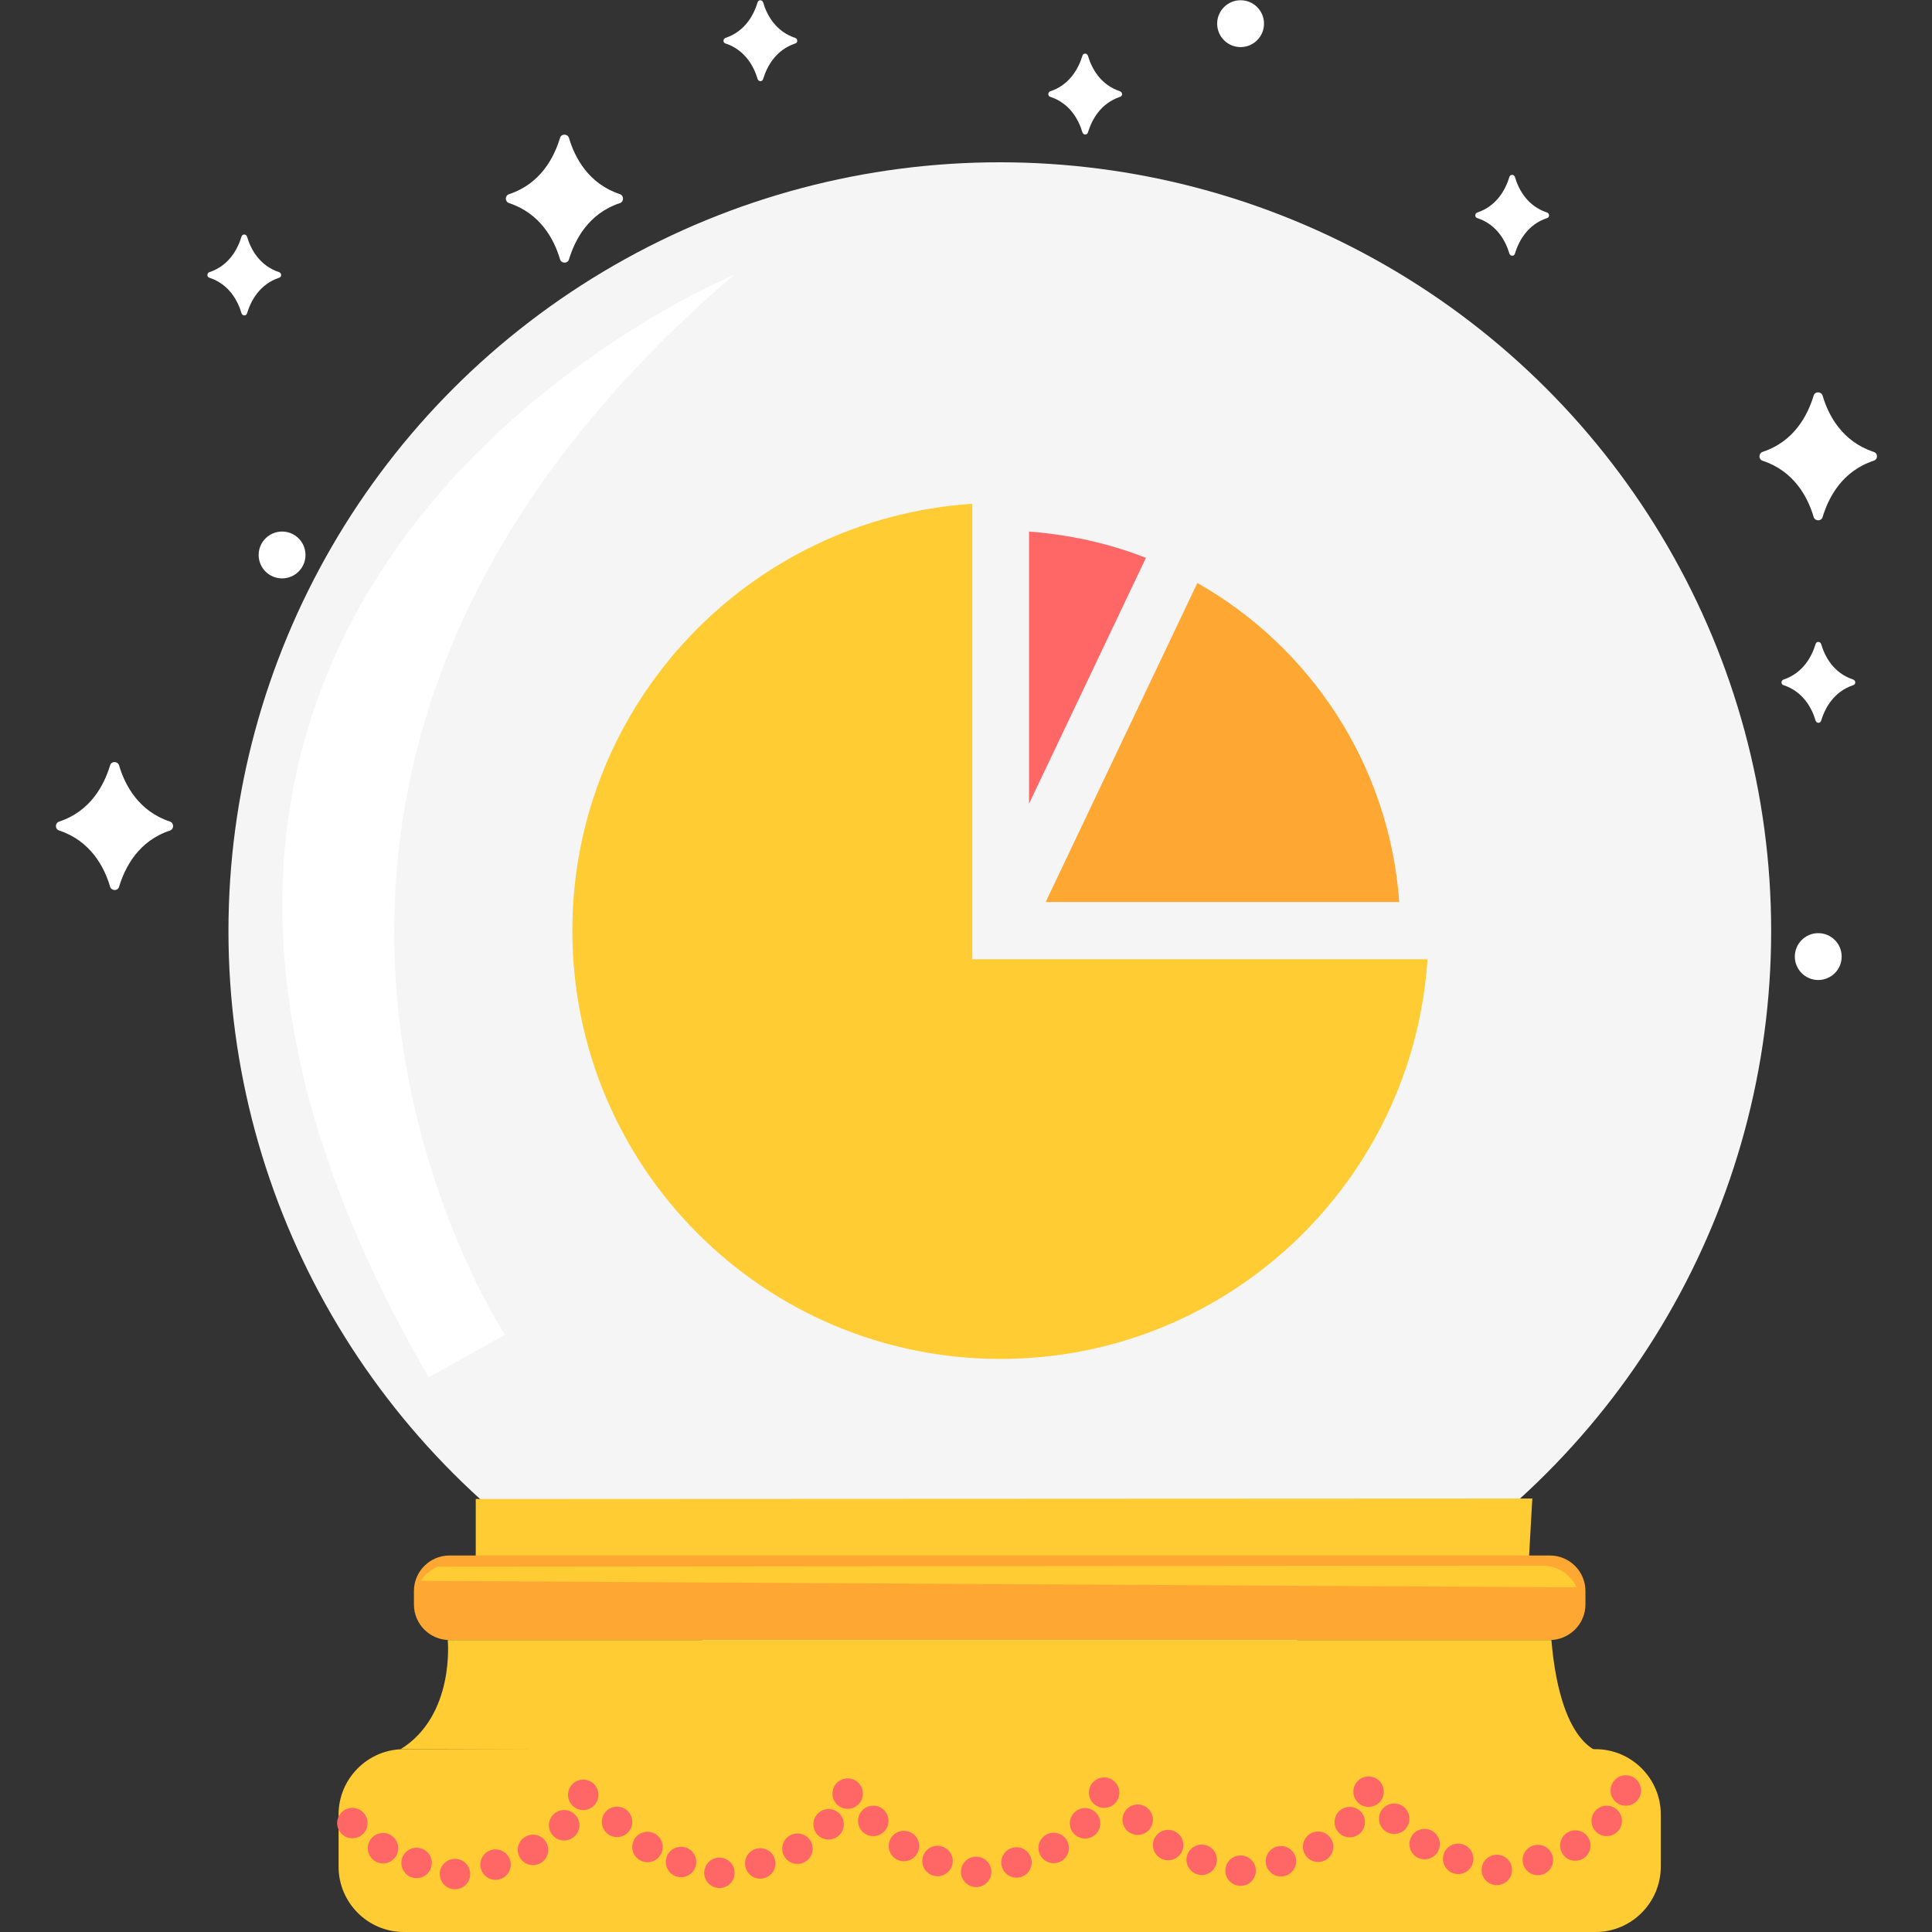 <?xml version="1.0" encoding="utf-8"?>
<!-- Generator: Adobe Illustrator 19.1.0, SVG Export Plug-In . SVG Version: 6.00 Build 0)  -->
<svg version="1.1" id="Layer_1" xmlns="http://www.w3.org/2000/svg" xmlns:xlink="http://www.w3.org/1999/xlink" x="0px" y="0px"
	 viewBox="329 -202.2 800 800" style="enable-background:new 329 -202.2 800 800;" xml:space="preserve">
<rect x="329" y="-202.2" width="800" height="800" fill="#333333" stroke="none"/>
<style type="text/css">
	.st0{fill:#F5F5F5;}
	.st1{fill:#FFFFFF;}
	.st2{fill:#FFCC33;}
	.st3{fill:#FFA733;}
	.st4{fill:#FF6666;}
</style>
<g id="objects">
	<g>
		<g>
			<ellipse class="st0" cx="743" cy="183.3" rx="319.4" ry="318.3"/>
			<path class="st1" d="M632.8-88.3c0,0-315.9,129.9-126.3,456.4l31.6-17.6C538.1,350.4,387.2,122.3,632.8-88.3z"/>
		</g>
		<g>
			<g>
				<polygon class="st2" points="526,418.5 526,442.7 962,445 963.5,418.3 				"/>
				<path class="st3" d="M970.7,476.9H515.1c-8.1,0-14.7-6.6-14.7-14.7v-5.6c0-8.1,6.6-14.7,14.7-14.7h455.7
					c8.1,0,14.7,6.6,14.7,14.7v5.6C985.5,470.3,978.8,476.9,970.7,476.9z"/>
				<path class="st2" d="M514.4,476.9c0,0,3.1,31.2-19.5,45.2l498.4,1.6c0,0-17.9,0-21.9-46.8H514.4z"/>
				<path class="st2" d="M989.7,597.8H496.2c-14.9,0-27-12.2-27-27v-21.7c0-14.9,12.2-27,27-27h493.5c14.9,0,27,12.2,27,27v21.6
					C1016.7,585.7,1004.5,597.8,989.7,597.8z"/>
				<path class="st2" d="M486.2,526c0,0-6.3,2.7-7.4,5.9l529.2,2.7c0,0-3.9-8.6-15.2-9L486.2,526z"/>
				<path class="st2" d="M510.2,446.5c0,0-5.6,2.7-6.8,5.9l478.5,2.7c0,0-3.6-8.6-13.8-9L510.2,446.5z"/>
			</g>
			<g>
				<g>
					<circle class="st4" cx="474.9" cy="552.7" r="6.3"/>
					<circle class="st4" cx="487.6" cy="563.1" r="6.3"/>
					<circle class="st4" cx="501.5" cy="569.2" r="6.3"/>
					<circle class="st4" cx="517.4" cy="573.8" r="6.3"/>
					<circle class="st4" cx="534.2" cy="569.9" r="6.3"/>
					<circle class="st4" cx="549.7" cy="563.8" r="6.3"/>
					<circle class="st4" cx="562.6" cy="553.6" r="6.3"/>
					<circle class="st4" cx="570.5" cy="541" r="6.3"/>
				</g>
				<g>
					<circle class="st4" cx="584.5" cy="552.2" r="6.3"/>
					<circle class="st4" cx="597.1" cy="562.6" r="6.3"/>
					<circle class="st4" cx="611" cy="568.8" r="6.3"/>
					<circle class="st4" cx="626.9" cy="573.3" r="6.3"/>
					<circle class="st4" cx="643.8" cy="569.4" r="6.3"/>
					<circle class="st4" cx="659.2" cy="563.3" r="6.3"/>
					<circle class="st4" cx="672.1" cy="553.2" r="6.3"/>
					<circle class="st4" cx="680" cy="540.5" r="6.3"/>
					<circle class="st4" cx="690.6" cy="551.8" r="6.3"/>
					<circle class="st4" cx="703.3" cy="562.2" r="6.3"/>
					<circle class="st4" cx="717.2" cy="568.4" r="6.3"/>
					<circle class="st4" cx="733.2" cy="572.9" r="6.3"/>
				</g>
				<g>
					<circle class="st4" cx="749.9" cy="569" r="6.3"/>
					<circle class="st4" cx="765.3" cy="563" r="6.3"/>
					<circle class="st4" cx="778.3" cy="552.8" r="6.3"/>
					<circle class="st4" cx="786.2" cy="540.1" r="6.3"/>
				</g>
				<g>
					<circle class="st4" cx="800.1" cy="551.3" r="6.3"/>
					<circle class="st4" cx="812.7" cy="561.8" r="6.3"/>
					<circle class="st4" cx="826.6" cy="567.9" r="6.3"/>
					<circle class="st4" cx="842.7" cy="572.4" r="6.3"/>
					<circle class="st4" cx="859.4" cy="568.5" r="6.3"/>
					<circle class="st4" cx="874.8" cy="562.5" r="6.3"/>
					<circle class="st4" cx="887.9" cy="552.3" r="6.3"/>
					<circle class="st4" cx="895.7" cy="539.7" r="6.3"/>
					<circle class="st4" cx="906.3" cy="550.9" r="6.3"/>
					<circle class="st4" cx="918.9" cy="561.4" r="6.3"/>
					<circle class="st4" cx="932.8" cy="567.5" r="6.3"/>
					<circle class="st4" cx="948.8" cy="572.1" r="6.3"/>
				</g>
				<g>
					<circle class="st4" cx="965.8" cy="568" r="6.3"/>
					<circle class="st4" cx="981.3" cy="562" r="6.3"/>
					<circle class="st4" cx="994.3" cy="551.8" r="6.3"/>
					<circle class="st4" cx="1002.2" cy="539.2" r="6.3"/>
				</g>
			</g>
		</g>
		<g>
			<path class="st2" d="M731.6,194.9V6.4C639.2,12.5,566,89.2,566,183.2c0,98,79.4,177.3,177.3,177.3c93.9,0,170.7-73.1,176.8-165.5
				H731.6V194.9z"/>
			<path class="st3" d="M762,171.3h146.4c-4.1-56.7-36.7-105.5-83.6-132.1L762,171.3z"/>
			<path class="st4" d="M755.1,17.9v112.7l48.4-101.8C788,22.7,771.8,19.2,755.1,17.9L755.1,17.9z"/>
		</g>
	</g>
</g>
<g id="Sparkles">
	<path class="st1" d="M585.7-121.8c-13-4.3-18.7-15.1-21.1-23.3c-0.6-1.8-3.2-1.8-3.7,0c-2.5,8.2-8.1,19-21.1,23.3
		c-1.8,0.6-1.8,3.1,0,3.7c13,4.3,18.7,15.1,21.1,23.3c0.6,1.8,3.2,1.8,3.7,0c2.5-8.2,8.1-19,21.1-23.3
		C587.4-118.7,587.4-121.2,585.7-121.8z"/>
	<path class="st1" d="M1104.8-15.1c-13-4.3-18.7-15.1-21.1-23.3c-0.6-1.8-3.2-1.8-3.7,0c-2.5,8.2-8.1,19-21.1,23.3
		c-1.8,0.6-1.8,3.1,0,3.7c13,4.3,18.7,15.1,21.1,23.3c0.6,1.8,3.2,1.8,3.7,0c2.5-8.2,8.1-19,21.1-23.3
		C1106.7-12,1106.7-14.5,1104.8-15.1z"/>
	<path class="st1" d="M399.4,138c-13-4.3-18.7-15.1-21.1-23.3c-0.6-1.8-3.2-1.8-3.7,0c-2.5,8.2-8.1,19-21.1,23.3
		c-1.8,0.6-1.8,3.1,0,3.7c13,4.3,18.7,15.1,21.1,23.3c0.6,1.8,3.2,1.8,3.7,0c2.5-8.2,8.1-19,21.1-23.3
		C401.1,141.1,401.1,138.6,399.4,138z"/>
	<path class="st1" d="M792.8-164.4c-8.2-2.7-11.8-9.6-13.3-14.7c-0.4-1.2-2-1.2-2.3,0c-1.6,5.2-5.2,12-13.3,14.7
		c-1.1,0.4-1.1,2,0,2.3c8.2,2.7,11.8,9.6,13.3,14.7c0.4,1.2,2,1.2,2.3,0c1.6-5.2,5.2-12,13.3-14.7
		C793.9-162.4,793.9-164,792.8-164.4z"/>
	<path class="st1" d="M969.6-114.2c-8.2-2.7-11.8-9.6-13.3-14.7c-0.4-1.2-2-1.2-2.3,0c-1.6,5.2-5.2,12-13.3,14.7
		c-1.1,0.4-1.1,2,0,2.3c8.2,2.7,11.8,9.6,13.3,14.7c0.4,1.2,2,1.2,2.3,0c1.6-5.2,5.2-12,13.3-14.7
		C970.7-112.2,970.7-113.8,969.6-114.2z"/>
	<path class="st1" d="M444.6-89.5c-8.2-2.7-11.8-9.6-13.3-14.7c-0.4-1.2-2-1.2-2.3,0c-1.6,5.2-5.2,12-13.3,14.7
		c-1.1,0.4-1.1,2,0,2.3c8.2,2.7,11.8,9.6,13.3,14.7c0.4,1.2,2,1.2,2.3,0c1.6-5.2,5.2-12,13.3-14.7C445.7-87.5,445.7-89.1,444.6-89.5
		z"/>
	<path class="st1" d="M1096.4,79.2c-8.2-2.7-11.8-9.6-13.3-14.7c-0.4-1.2-2-1.2-2.3,0c-1.6,5.2-5.2,12-13.3,14.7
		c-1.1,0.4-1.1,2,0,2.3c8.2,2.7,11.8,9.6,13.3,14.7c0.4,1.2,2,1.2,2.3,0c1.6-5.2,5.2-12,13.3-14.7
		C1097.5,81.2,1097.5,79.6,1096.4,79.2z"/>
	<path class="st1" d="M658.3-186.5c-8.2-2.7-11.8-9.6-13.3-14.7c-0.4-1.2-2-1.2-2.3,0c-1.6,5.2-5.2,12-13.3,14.7
		c-1.1,0.4-1.1,2,0,2.3c8.2,2.7,11.8,9.6,13.3,14.7c0.4,1.2,2,1.2,2.3,0c1.6-5.2,5.2-12,13.3-14.7
		C659.4-184.5,659.4-186.1,658.3-186.5z"/>
	<circle class="st1" cx="842.7" cy="-192.4" r="9.7"/>
	<circle class="st1" cx="445.8" cy="27.6" r="9.7"/>
	<circle class="st1" cx="1081.9" cy="193.9" r="9.7"/>
</g>
</svg>
